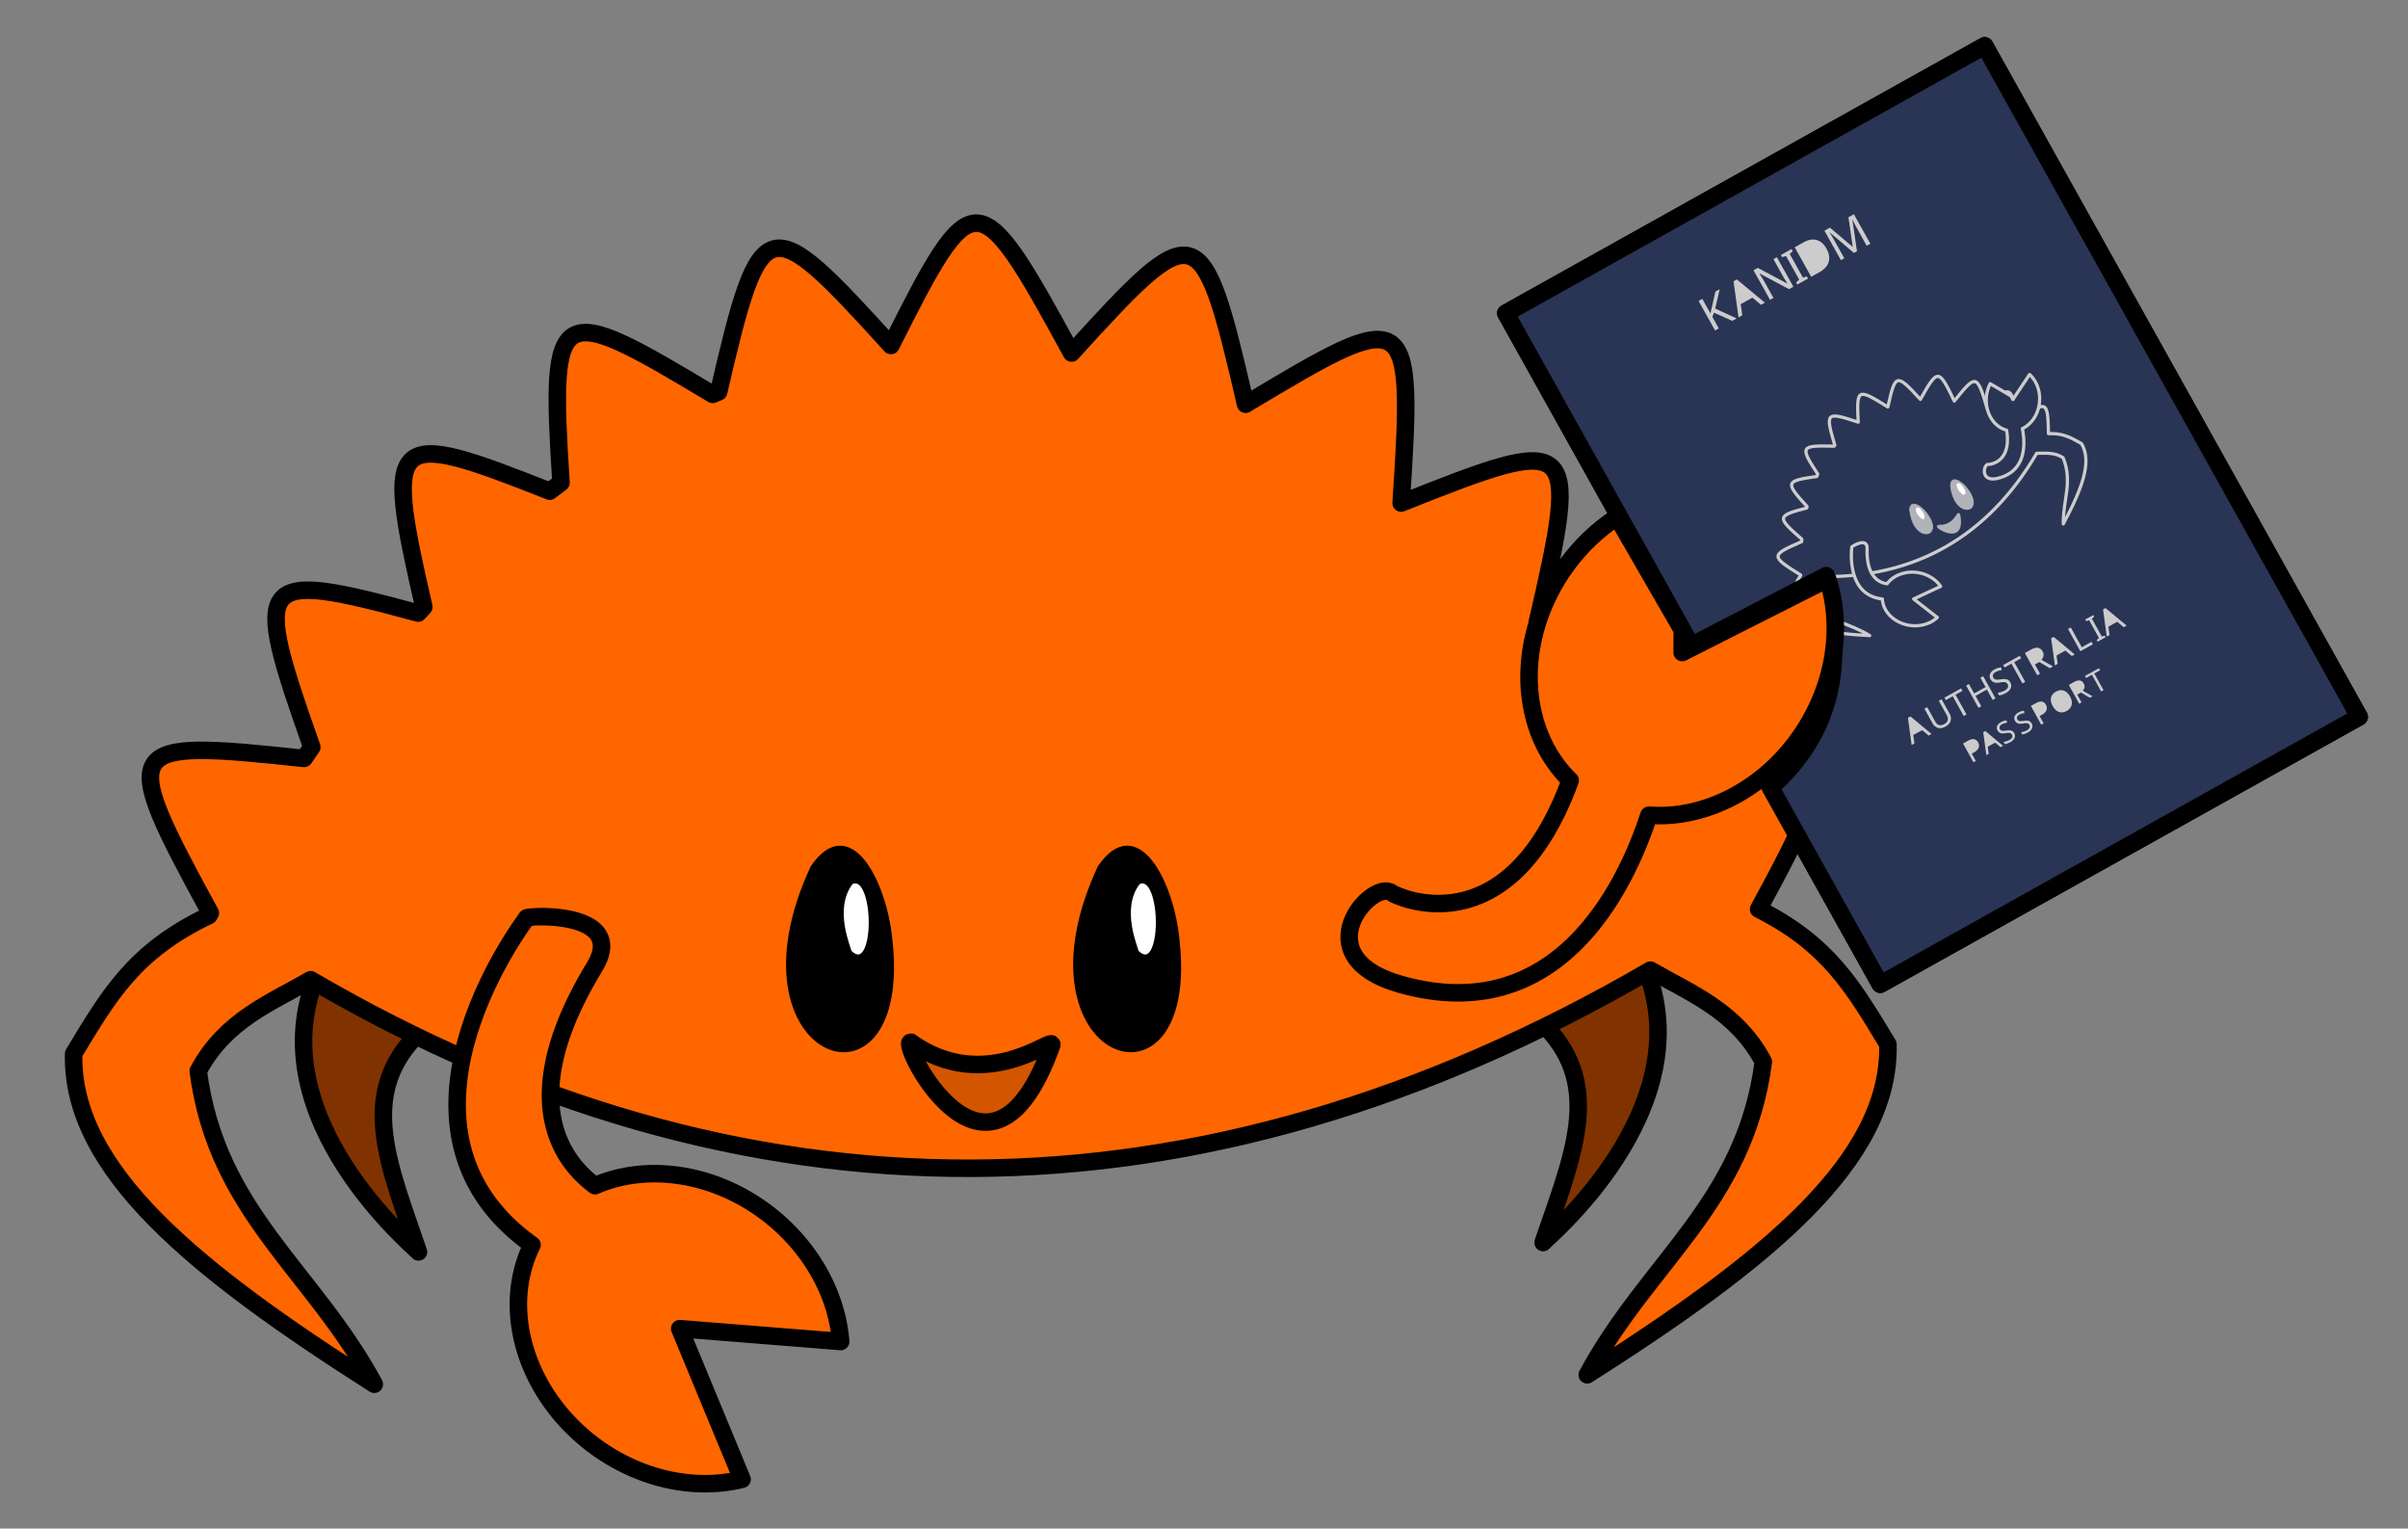 <svg xmlns="http://www.w3.org/2000/svg" viewBox="0 0 137.583 87.313"><rect x="0" y="0" width="137.583" height="87.313" fill="#808080" stroke="none"/><path d="M62.538 110.234c-3.363 8.127 5.785 15.619 5.824 15.74-1.67-4.902-3.437-8.859-.189-12.285M138.442 109.7c3.363 8.126-5.785 15.618-5.824 15.739 1.67-4.902 3.437-8.858.189-12.284" style="fill:#803300;stroke:#000;stroke-width:1;stroke-linecap:butt;stroke-linejoin:round;stroke-miterlimit:4;stroke-dasharray:none;stroke-opacity:1" transform="translate(-44.452 -54.465)"/><path d="M100.247 67.212c-1.309-.015-2.56 2.353-4.89 6.987-7.053-7.756-7.413-7.85-9.843 2.65l-.34.144c-8.883-5.324-9.342-5.366-8.668 5.042q-.322.24-.646.487c-9.102-3.606-9.495-3.379-7.192 6.611l-.323.351c-9.277-2.506-9.537-2.13-6.077 7.659q-.223.321-.443.645c-10.457-1.118-10.671-.913-5.356 8.829l-.078.142c-4.284 2.048-5.702 4.544-7.732 7.894-.158 6.645 6.954 12.371 17.18 18.88-3.513-6.512-9.007-9.813-10.061-17.89 1.543-2.905 4.169-3.908 6.423-5.215 24.62 14.368 50.615 14.534 76.55-.55 2.26 1.314 4.901 2.314 6.451 5.232-1.054 8.076-6.548 11.376-10.062 17.887 10.226-6.508 17.339-12.234 17.181-18.878-1.973-3.257-3.376-5.706-7.39-7.722 5.013-9.218 4.536-9.305-5.985-8.177l-.267-.346c3.634-10.262 3.406-10.53-6.392-7.871 2.48-10.706 2.148-10.75-7.78-6.804.748-11.285.48-11.262-8.888-5.643-2.498-10.819-2.793-10.786-9.94-2.925-2.689-4.933-4.103-7.403-5.432-7.419z" style="fill:#f60;stroke:#000;stroke-width:1;stroke-linecap:butt;stroke-linejoin:round;stroke-miterlimit:4;stroke-dasharray:none;stroke-opacity:1" transform="translate(-44.452 -54.465)"/><path d="M98.809 121.552c-.683-.056 4.469 10.176 8.052.173.241-.674-3.692 2.91-8.052-.173z" style="fill:#d45500;stroke:#000;stroke-width:1;stroke-linecap:butt;stroke-linejoin:miter;stroke-miterlimit:4;stroke-dasharray:none;stroke-opacity:1" transform="translate(-46.772 -62.017)"/><path d="M93.213 111.563c-5.132 10.992 5.618 14.735 4.412 4.12-.32-3.288-2.328-7.175-4.412-4.12z" style="fill:#000;stroke:#000;stroke-width:.265px;stroke-linecap:butt;stroke-linejoin:miter;stroke-opacity:1" transform="translate(-46.772 -62.017)"/><path d="M95.394 112.414c-1.183 1.52-.081 3.836-.098 3.986 1.674 1.64 1.612-4.77.098-3.986z" style="fill:#fff;stroke:#000;stroke-width:.265px;stroke-linecap:butt;stroke-linejoin:miter;stroke-opacity:1" transform="translate(-46.772 -62.017)"/><path d="M109.617 111.563c-5.132 10.992 5.618 14.735 4.412 4.12-.319-3.288-2.328-7.175-4.412-4.12z" style="fill:#000;stroke:#000;stroke-width:.265px;stroke-linecap:butt;stroke-linejoin:miter;stroke-opacity:1" transform="translate(-46.772 -62.017)"/><path d="M111.799 112.414c-1.184 1.52-.082 3.836-.1 3.986 1.675 1.64 1.614-4.77.1-3.986z" style="fill:#fff;stroke:#000;stroke-width:.265px;stroke-linecap:butt;stroke-linejoin:miter;stroke-opacity:1" transform="translate(-46.772 -62.017)"/><path d="M75.334 106.826c-.51.004-.85.054-.794.088 0 0-9.134 11.937.31 18.66a9.747 8.277 37.794 0 0 1.437 9.423 9.747 8.277 37.794 0 0 10.565 3.967l-3.564-8.606 9.196.736a9.747 8.277 37.794 0 0-7.026-8.91 9.747 8.277 37.794 0 0-7.008.008c-1.862-1.364-4.629-4.926-.04-12.475 1.517-2.498-1.544-2.903-3.075-2.891z" style="fill:#f60;fill-opacity:1;stroke:#000;stroke-width:1;stroke-linejoin:round;stroke-miterlimit:4;stroke-dasharray:none;stroke-opacity:1" transform="translate(-44.452 -54.465)"/><path d="m142.551 137.926 27.363-15.274 21.397 38.332-27.364 15.274z" style="opacity:1;fill:none;fill-opacity:1;stroke:#000;stroke-width:1;stroke-linecap:butt;stroke-linejoin:round;stroke-miterlimit:4;stroke-dasharray:none;stroke-opacity:1" transform="translate(-56.516 -120.036)"/><path d="m142.551 137.926 27.363-15.274 21.397 38.332-27.364 15.274-6.27-11.236c3.509-3.113 4.196-7.011 3.176-11.383l-7.391 3.833z" style="opacity:1;fill:#2a3455;fill-opacity:1;stroke:#000;stroke-width:1;stroke-linecap:butt;stroke-linejoin:round;stroke-miterlimit:4;stroke-dasharray:none;stroke-opacity:1" transform="translate(-56.516 -120.036)"/><path d="M142.603 99.07c-.258.105-.309.673-.384 1.774-2.022-.94-2.1-.93-1.713 1.33l-.055.057c-2.18-.313-2.274-.284-1.285 1.703l-.086.148c-2.083.043-2.141.12-.867 1.89l-.034.095c-2.027.273-2.046.368-.562 2.003l-.033.163c-2.144.642-2.169.7-.324 2.173l-.004.035c-.672.754-.744 1.36-.866 2.185.516 1.317 2.383 1.854 4.925 2.289-1.226-.988-2.575-1.183-3.447-2.68.063-.698.496-1.111.83-1.553 6.013.79 11.127-1.318 14.972-6.413.552.072 1.152.05 1.697.495.458 1.671-.348 2.771-.501 4.338 1.47-2.119 2.394-3.828 1.816-5.119-.656-.476-1.133-.84-2.086-.906.224-2.22.123-2.199-1.848-1.11l-.08-.047c-.133-2.312-.2-2.346-1.903-1.017-.395-2.305-.464-2.286-2.086-.694-.783-2.276-.834-2.25-2.209-.375-1.381-1.917-1.436-1.886-2.19.245-.935-.747-1.416-1.115-1.677-1.009z" style="fill:#2a3455;fill-opacity:1;stroke:#ccc;stroke-width:.213;stroke-linecap:butt;stroke-linejoin:round;stroke-miterlimit:4;stroke-dasharray:none;stroke-opacity:1" transform="rotate(-6.764 -420.201 199.483)scale(.866)"/><path d="M140.978 108.893c-.1.044-.162.081-.148.083 0 0-.81 3.094 1.597 3.635-.044.678.367 1.35 1.058 1.73.78.428 1.75.392 2.4-.091l-1.408-1.395 1.864-.613c-.374-.727-1.227-1.2-2.112-1.17-.544.02-1.039.228-1.374.58-.478-.115-1.314-.586-1.035-2.445.092-.615-.542-.442-.842-.314ZM151.165 99.349a2.4 2.4 0 0 0-.391 1.594c.081.739.505 1.344 1.105 1.579.103 2.21-1.432 2.114-1.47 2.1-.286-.078-.717 1.138.535.982 1.956-.245 2.056-2.127 1.981-3.063.496-.165.92-.567 1.164-1.103.368-.811.258-1.775-.272-2.386l-1.285 1.51-.105-.254z" style="fill:#2a3455;fill-opacity:1;stroke:#ccc;stroke-width:.213;stroke-linejoin:round;stroke-miterlimit:4;stroke-dasharray:none;stroke-opacity:1" transform="rotate(-6.764 -420.201 199.483)scale(.866)"/><path d="M157.038 77.94c-.102.05 1.499 1.066 1.159-.66-.023-.116-.278.727-1.16.66z" style="fill:#b1b3b8;fill-opacity:1;stroke:#b1b3b8;stroke-width:.166;stroke-linecap:butt;stroke-linejoin:miter;stroke-miterlimit:4;stroke-dasharray:none;stroke-opacity:1" transform="translate(-46.284 -47.883)"/><path d="M155.395 76.994c.203 1.998 2.049 1.618.976.211-.324-.44-.94-.822-.976-.21z" style="fill:#b1b3b8;fill-opacity:1;stroke:#b1b3b8;stroke-width:.044px;stroke-linecap:butt;stroke-linejoin:miter;stroke-opacity:1" transform="translate(-46.284 -47.883)"/><path d="M155.777 76.93c-.04.317.314.552.324.575.377.091-.175-.815-.324-.575z" style="fill:#fff;stroke:#fff;stroke-width:.044px;stroke-linecap:butt;stroke-linejoin:miter;stroke-opacity:1" transform="translate(-46.284 -47.883)"/><path d="M157.726 75.602c.204 1.998 2.05 1.618.977.211-.324-.44-.94-.822-.977-.21z" style="fill:#b1b3b8;fill-opacity:1;stroke:#b1b3b8;stroke-width:.044px;stroke-linecap:butt;stroke-linejoin:miter;stroke-opacity:1" transform="translate(-46.284 -47.883)"/><path d="M158.109 75.538c-.04.316.314.552.324.575.377.09-.176-.815-.324-.575z" style="fill:#fff;stroke:#fff;stroke-width:.044px;stroke-linecap:butt;stroke-linejoin:miter;stroke-opacity:1" transform="translate(-46.284 -47.883)"/><path d="M95.132 155.82q.24 0 .35.094.11.095.11.266 0 .075-.025.145a.3.3 0 0 1-.082.125.4.4 0 0 1-.151.086.7.7 0 0 1-.231.032h-.141v.477h-.155v-1.225zM103.305 157.045h-.155v-1.09h-.382v-.135h.918v.135h-.381zM102.043 155.954h-.175v.454h.184q.15 0 .218-.059.069-.06.069-.174a.23.23 0 0 0-.032-.129.2.2 0 0 0-.097-.07.5.5 0 0 0-.167-.022" style="fill:#ccc;line-height:2.145px;stroke-width:.043px" transform="rotate(-28.988 -115.757 65.58)"/><path d="M102.052 155.82q.153 0 .251.038a.3.3 0 0 1 .147.116.36.36 0 0 1 .048.194q0 .098-.036.163a.3.3 0 0 1-.092.104.5.5 0 0 1-.117.061l.336.549h-.18l-.297-.506h-.244v.506h-.154v-1.225zM100.487 156.431q0 .154.043.266a.35.35 0 0 0 .133.171.4.4 0 0 0 .227.06.4.4 0 0 0 .228-.06.36.36 0 0 0 .131-.171.7.7 0 0 0 .043-.266.6.6 0 0 0-.096-.363q-.096-.13-.304-.131a.4.4 0 0 0-.229.059.35.35 0 0 0-.133.17.7.7 0 0 0-.043.265" style="fill:#ccc;line-height:2.145px;stroke-width:.043px" transform="rotate(-28.988 -115.757 65.58)"/><path d="M101.455 156.431q0 .142-.036.258a.6.6 0 0 1-.108.2.5.5 0 0 1-.176.129.6.6 0 0 1-.245.044.6.6 0 0 1-.25-.045.5.5 0 0 1-.177-.129.6.6 0 0 1-.105-.2 1 1 0 0 1-.034-.259q0-.19.062-.329a.5.5 0 0 1 .188-.22.6.6 0 0 1 .318-.079q.185 0 .309.078a.5.5 0 0 1 .189.22.8.8 0 0 1 .065.332M99.548 155.952h-.156v.484h.123a.6.6 0 0 0 .194-.025.2.2 0 0 0 .115-.08.25.25 0 0 0 .038-.144q0-.118-.076-.177-.075-.058-.238-.058" style="fill:#ccc;line-height:2.145px;stroke-width:.043px" transform="rotate(-28.988 -115.757 65.58)"/><path d="M99.562 155.82q.24 0 .35.094a.33.33 0 0 1 .109.266q0 .075-.024.145a.3.3 0 0 1-.082.125.4.4 0 0 1-.151.086.7.7 0 0 1-.232.032h-.14v.477h-.155v-1.225zM98.792 156.717a.31.31 0 0 1-.206.304.6.6 0 0 1-.232.041 1.2 1.2 0 0 1-.245-.026.5.5 0 0 1-.091-.032v-.148a.8.8 0 0 0 .343.072q.09 0 .153-.024a.2.2 0 0 0 .092-.068.2.2 0 0 0 .031-.105.2.2 0 0 0-.026-.101.24.24 0 0 0-.088-.077 1 1 0 0 0-.174-.074 1 1 0 0 1-.138-.063.4.4 0 0 1-.099-.076.3.3 0 0 1-.059-.098.4.4 0 0 1-.02-.127q0-.098.05-.167a.3.3 0 0 1 .138-.108.5.5 0 0 1 .203-.037.84.84 0 0 1 .338.068l-.048.132a1 1 0 0 0-.138-.046.6.6 0 0 0-.155-.019.3.3 0 0 0-.129.023.17.17 0 0 0-.077.062.17.17 0 0 0-.026.094q0 .06.026.103a.2.2 0 0 0 .084.073q.058.033.158.071.108.039.183.085.075.045.113.109a.3.3 0 0 1 .039.159M97.651 156.717a.3.3 0 0 1-.053.186.34.34 0 0 1-.152.118.6.6 0 0 1-.233.041 1.2 1.2 0 0 1-.245-.026.5.5 0 0 1-.091-.032v-.148a.9.9 0 0 0 .343.072q.09 0 .153-.024a.2.2 0 0 0 .093-.068q.03-.045.03-.105a.2.2 0 0 0-.025-.101.25.25 0 0 0-.089-.077 1 1 0 0 0-.174-.074 1 1 0 0 1-.138-.063.4.4 0 0 1-.099-.076.3.3 0 0 1-.059-.098.4.4 0 0 1-.02-.127q0-.098.05-.167a.3.3 0 0 1 .138-.108.5.5 0 0 1 .204-.037.8.8 0 0 1 .338.068l-.048.132a1 1 0 0 0-.138-.046.6.6 0 0 0-.156-.019.3.3 0 0 0-.128.023.17.17 0 0 0-.078.062.2.2 0 0 0-.025.094q0 .06.025.103a.2.2 0 0 0 .084.073q.06.033.158.071.108.039.183.085.075.045.113.109a.3.3 0 0 1 .039.159M96.253 156.158a3 3 0 0 1-.059-.184 1 1 0 0 1-.036.134l-.017.05-.139.371h.388z" style="fill:#ccc;line-height:2.145px;stroke-width:.043px" transform="rotate(-28.988 -115.757 65.58)"/><path d="m96.584 157.045-.148-.379h-.485l-.146.379h-.156l.479-1.23h.139l.477 1.23zM95.118 155.952h-.156v.484h.123a.6.6 0 0 0 .194-.025.2.2 0 0 0 .115-.08.25.25 0 0 0 .038-.144q0-.118-.075-.177t-.239-.058" style="fill:#ccc;line-height:2.145px;stroke-width:.043px" transform="rotate(-28.988 -115.757 65.58)"/><path d="m93.173 154.547-.175-.45h-.576l-.173.45h-.185l.568-1.459h.165l.565 1.459zM105.531 153.495l-.048-.148-.021-.07-.044.159-.019.059-.165.439h.46z" style="fill:#ccc;line-height:2.544px;stroke-width:.051px" transform="rotate(-29.037 -115.593 65.42)"/><path d="m105.924 154.547-.175-.45h-.576l-.173.45h-.186l.568-1.459h.165l.566 1.459zM104.741 154.547h-.525v-.106l.171-.038v-1.163l-.171-.04v-.106h.525v.106l-.171.04v1.163l.171.038zM103.09 154.547v-1.453h.183v1.29h.635v.163zM102.14 153.495a2 2 0 0 1-.048-.148l-.021-.07-.044.159-.019.059-.165.439h.46z" style="fill:#ccc;line-height:2.544px;stroke-width:.051px" transform="rotate(-29.037 -115.593 65.42)"/><path d="m102.533 154.547-.175-.45h-.576l-.173.45h-.185l.568-1.459h.164l.566 1.459zM100.66 153.253h-.207v.539h.217q.178 0 .259-.07t.081-.207a.3.3 0 0 0-.037-.152.22.22 0 0 0-.115-.084.6.6 0 0 0-.198-.026" style="fill:#ccc;line-height:2.544px;stroke-width:.051px" transform="rotate(-29.037 -115.593 65.42)"/><path d="M100.67 153.094q.182 0 .299.046a.34.34 0 0 1 .174.137.43.43 0 0 1 .057.23.36.36 0 0 1-.152.317.6.6 0 0 1-.139.072l.398.651h-.213l-.352-.6h-.289v.6h-.183v-1.453zM99.487 154.547h-.183v-1.292h-.454v-.161h1.089v.161h-.452zM98.726 154.158a.38.38 0 0 1-.063.221.4.4 0 0 1-.18.14.7.7 0 0 1-.275.048 1.5 1.5 0 0 1-.292-.031.5.5 0 0 1-.107-.038v-.175a1 1 0 0 0 .407.086q.108 0 .181-.029a.23.23 0 0 0 .11-.081.2.2 0 0 0 .036-.124.23.23 0 0 0-.03-.121.3.3 0 0 0-.105-.09 1.3 1.3 0 0 0-.207-.089 1 1 0 0 1-.163-.074.5.5 0 0 1-.117-.09.4.4 0 0 1-.071-.116.5.5 0 0 1-.023-.151.33.33 0 0 1 .059-.198.4.4 0 0 1 .164-.128.6.6 0 0 1 .241-.044q.12 0 .22.022a1 1 0 0 1 .181.059l-.057.157a1 1 0 0 0-.164-.055.7.7 0 0 0-.184-.023.4.4 0 0 0-.153.027.19.19 0 0 0-.122.185q0 .074.031.122.03.05.099.088.07.038.188.083.128.047.216.101.09.054.135.129t.045.189M97.545 154.547h-.184v-.678h-.744v.678h-.184v-1.453h.184v.615h.744v-.615h.184zM95.651 154.547h-.183v-1.292h-.454v-.161h1.089v.161h-.452zM94.828 154.034q0 .15-.062.272a.45.45 0 0 1-.186.191.65.65 0 0 1-.318.07q-.27 0-.412-.147a.54.54 0 0 1-.142-.39v-.936h.183v.942q0 .177.095.275t.286.098q.132 0 .215-.048a.3.3 0 0 0 .121-.132.5.5 0 0 0 .038-.195v-.94h.182zM92.78 153.495a2 2 0 0 1-.047-.148l-.022-.07-.044.159-.019.059-.165.439h.46z" style="fill:#ccc;line-height:2.544px;stroke-width:.051px" transform="rotate(-29.037 -115.593 65.42)"/><path d="M94.837 128.624h-.286l-.685-.922-.197.173v.749h-.244v-1.931h.244v.952l.165-.184.167-.184.522-.584h.284l-.765.841zM102.512 128.624l-.636-1.693h-.01l.009.138a11 11 0 0 1 .01.384v1.171h-.225v-1.931h.36l.595 1.582h.011l.605-1.582h.357v1.931h-.24v-1.187q0-.095.002-.188.003-.094.009-.176l.008-.139h-.011l-.644 1.69zM101.005 127.648a.9.9 0 0 0-.085-.422.55.55 0 0 0-.249-.245.9.9 0 0 0-.396-.08h-.317v1.515h.262q.393 0 .589-.194.196-.193.196-.574" style="fill:#ccc;line-height:3.381px;stroke-width:.068px" transform="rotate(-29.176 -115.134 64.977)"/><path d="M101.262 127.639q0 .325-.121.544a.78.78 0 0 1-.344.33 1.2 1.2 0 0 1-.544.111h-.538v-1.931h.595q.292 0 .505.108a.76.76 0 0 1 .33.318q.117.21.117.52M99.508 128.624h-.698v-.141l.228-.051v-1.544l-.228-.055v-.14h.698v.14l-.227.055v1.544l.227.051zM98.55 128.624h-.284l-1.033-1.604h-.011a7 7 0 0 1 .022.525v1.079h-.225v-1.931h.282l1.03 1.598h.011l-.007-.13-.008-.189-.004-.189v-1.09h.227zM95.912 127.226a4 4 0 0 1-.092-.29 5 5 0 0 1-.058.211l-.026.079-.219.584h.611z" style="fill:#ccc;line-height:3.381px;stroke-width:.068px" transform="rotate(-29.176 -115.134 64.977)"/><path d="m96.434 128.624-.233-.598h-.765l-.23.598h-.246l.755-1.939h.219l.752 1.939z" style="fill:#ccc;line-height:3.381px;stroke-width:.068px" transform="rotate(-29.176 -115.134 64.977)"/><path d="M145.615 98.73c3.51-3.113 4.196-7.01 3.176-11.383l-7.391 3.834z" style="fill:#2a3455;fill-opacity:1;stroke:#000;stroke-width:1;stroke-linecap:butt;stroke-linejoin:round;stroke-miterlimit:4;stroke-dasharray:none;stroke-opacity:1" transform="translate(-44.452 -54.465)"/><path d="M136.847 83.997c-2.181 1.424-3.845 3.665-4.598 6.196-.992 3.35-.257 6.742 1.918 8.852-3.579 9.77-10.054 6.556-10.19 6.427-1.1-.856-5.178 3.63.532 5.23 8.92 2.497 12.776-5.475 14.156-9.671 2.452.187 5.02-.782 7.053-2.66 3.069-2.846 4.344-7.223 3.158-10.835l-8.312 4.204.005-1.292z" style="fill:#f60;fill-opacity:1;stroke:#000;stroke-width:1;stroke-linejoin:round;stroke-miterlimit:4;stroke-dasharray:none;stroke-opacity:1" transform="translate(-44.452 -54.465)"/></svg>